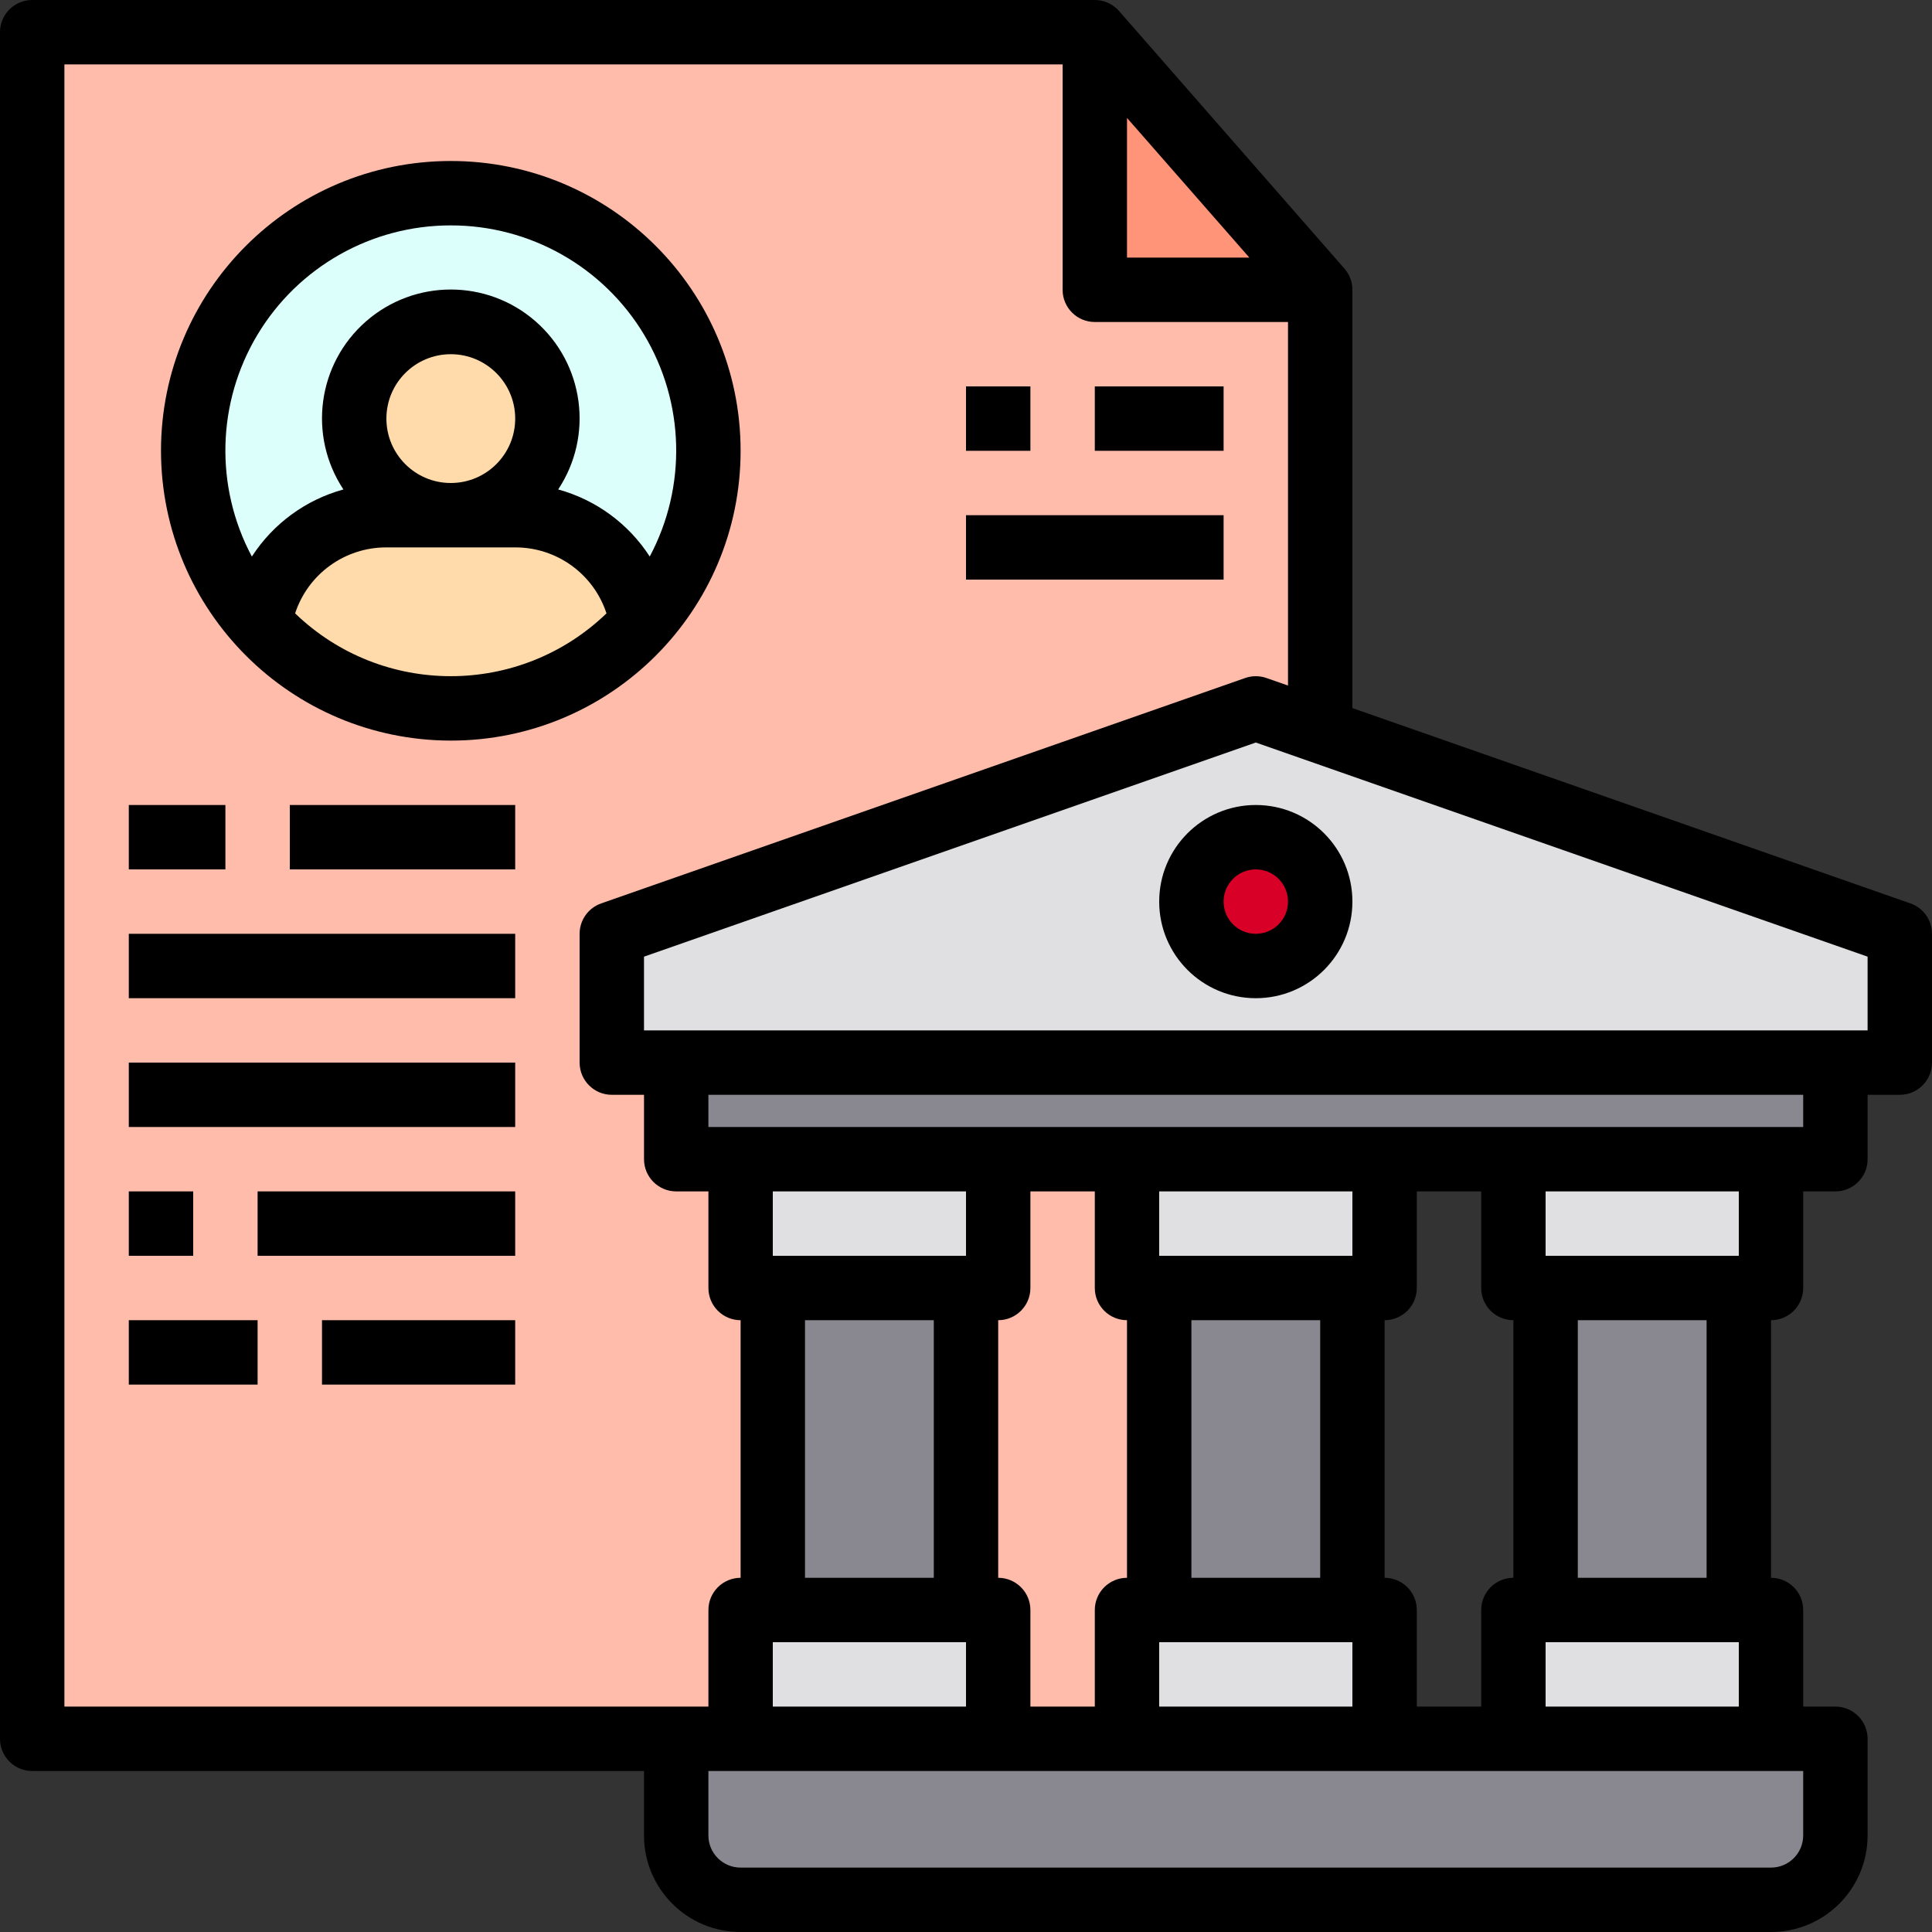 <svg height="480pt" viewBox="0 0 480 480" width="480pt" xmlns="http://www.w3.org/2000/svg"><rect x="0" y="0" width="480" height="480" fill="#333333" stroke="none"/><path d="m328 72v360h-320v-424h264v64zm0 0" fill="#ffbcab"/><path d="m176 112c0 35.348-28.652 64-64 64s-64-28.652-64-64 28.652-64 64-64 64 28.652 64 64zm0 0" fill="#ddfffb"/><path d="m248 320v-32h32v32h8v80h-8v32h-32v-32h-8v-80zm0 0" fill="#ffbcab"/><path d="m177.68 264h278.32v24h-288v-24zm0 0" fill="#898890"/><path d="m384 320h48v80h-48zm0 0" fill="#898890"/><path d="m288 320h48v80h-48zm0 0" fill="#898890"/><path d="m192 320h48v80h-48zm0 0" fill="#898890"/><path d="m456 432v24c-.027 8.824-7.176 15.973-16 16h-256c-8.824-.027-15.973-7.176-16-16v-24zm0 0" fill="#898890"/><g fill="#e0e0e2"><path d="m248 400v32h-64v-32zm0 0"/><path d="m248 288v32h-64v-32zm0 0"/><path d="m344 400v32h-64v-32zm0 0"/><path d="m344 288v32h-64v-32zm0 0"/><path d="m440 288v32h-64v-32zm0 0"/><path d="m440 400v32h-64v-32zm0 0"/><path d="m472 232v32h-320v-32l160-56zm0 0"/></g><path d="m159.52 154.801v.078c-12.137 13.461-29.414 21.137-47.539 21.121-18.121-.016-35.387-7.719-47.5-21.199 2.516-15.453 15.863-26.805 31.52-26.801h32c15.656-.004 29.004 11.348 31.52 26.801zm0 0" fill="#ffdaaa"/><path d="m136 104c0 13.254-10.746 24-24 24s-24-10.746-24-24 10.746-24 24-24 24 10.746 24 24zm0 0" fill="#ffdaaa"/><path d="m272 8 56 64h-56zm0 0" fill="#ff9478"/><path d="m328 224c0 8.836-7.164 16-16 16s-16-7.164-16-16 7.164-16 16-16 16 7.164 16 16zm0 0" fill="#d80027"/><path d="m474.641 224.449-138.641-48.527v-103.922c0-1.938-.703-3.805-1.977-5.266l-56-64c-1.52-1.738-3.715-2.734-6.023-2.734h-264c-4.418 0-8 3.582-8 8v424c0 4.418 3.582 8 8 8h152v16c0 13.254 10.746 24 24 24h256c13.254 0 24-10.746 24-24v-24c0-4.418-3.582-8-8-8h-8v-24c0-4.418-3.582-8-8-8v-64c4.418 0 8-3.582 8-8v-24h8c4.418 0 8-3.582 8-8v-16h8c4.418 0 8-3.582 8-8v-32c0-3.402-2.148-6.43-5.359-7.551zm-194.641-195.152 30.398 34.703h-30.398zm-264 394.703v-408h248v56c0 4.418 3.582 8 8 8h48v90.32l-5.359-1.871c-1.711-.598-3.57-.598-5.281 0l-160 56c-3.211 1.121-5.359 4.148-5.359 7.551v32c0 4.418 3.582 8 8 8h8v16c0 4.418 3.582 8 8 8h8v24c0 4.418 3.582 8 8 8v64c-4.418 0-8 3.582-8 8v24zm256-128v24c0 4.418 3.582 8 8 8v64c-4.418 0-8 3.582-8 8v24h-16v-24c0-4.418-3.582-8-8-8v-64c4.418 0 8-3.582 8-8v-24zm96 0v24c0 4.418 3.582 8 8 8v64c-4.418 0-8 3.582-8 8v24h-16v-24c0-4.418-3.582-8-8-8v-64c4.418 0 8-3.582 8-8v-24zm-72 32h32v64h-32zm-8 80h48v16h-48zm48-96h-48v-16h48zm-136 16h32v64h-32zm-8 80h48v16h-48zm48-96h-48v-16h48zm208 144c0 4.418-3.582 8-8 8h-256c-4.418 0-8-3.582-8-8v-16h272zm-64-32v-16h48v16zm40-32h-32v-64h32zm8-80h-48v-16h48zm16-32h-272v-8h272zm16-24h-304v-18.32l152-53.199 152 53.199zm0 0"/><path d="m288 224c0 13.254 10.746 24 24 24s24-10.746 24-24-10.746-24-24-24-24 10.746-24 24zm32 0c0 4.418-3.582 8-8 8s-8-3.582-8-8 3.582-8 8-8 8 3.582 8 8zm0 0"/><path d="m112 184c39.766 0 72-32.234 72-72s-32.234-72-72-72-72 32.234-72 72c.043 39.746 32.254 71.957 72 72zm-38.68-31.609c3.211-9.801 12.367-16.418 22.68-16.391h32c10.312-.027 19.469 6.59 22.68 16.391-21.59 20.809-55.77 20.809-77.359 0zm22.68-48.391c0-8.836 7.164-16 16-16s16 7.164 16 16-7.164 16-16 16-16-7.164-16-16zm16-48c19.66-.02 37.887 10.281 48.012 27.133 10.125 16.852 10.66 37.781 1.414 55.133-5.277-8.16-13.375-14.094-22.746-16.664 8.848-13.363 6.449-31.207-5.613-41.758s-30.07-10.551-42.133 0-14.461 28.395-5.613 41.758c-9.371 2.574-17.469 8.508-22.746 16.672-9.25-17.352-8.719-38.285 1.406-55.137 10.125-16.855 28.355-27.16 48.02-27.137zm0 0"/><path d="m240 96h16v16h-16zm0 0"/><path d="m272 96h32v16h-32zm0 0"/><path d="m240 128h64v16h-64zm0 0"/><path d="m32 200h24v16h-24zm0 0"/><path d="m72 200h56v16h-56zm0 0"/><path d="m32 232h96v16h-96zm0 0"/><path d="m32 264h96v16h-96zm0 0"/><path d="m32 296h16v16h-16zm0 0"/><path d="m64 296h64v16h-64zm0 0"/><path d="m32 328h32v16h-32zm0 0"/><path d="m80 328h48v16h-48zm0 0"/></svg>